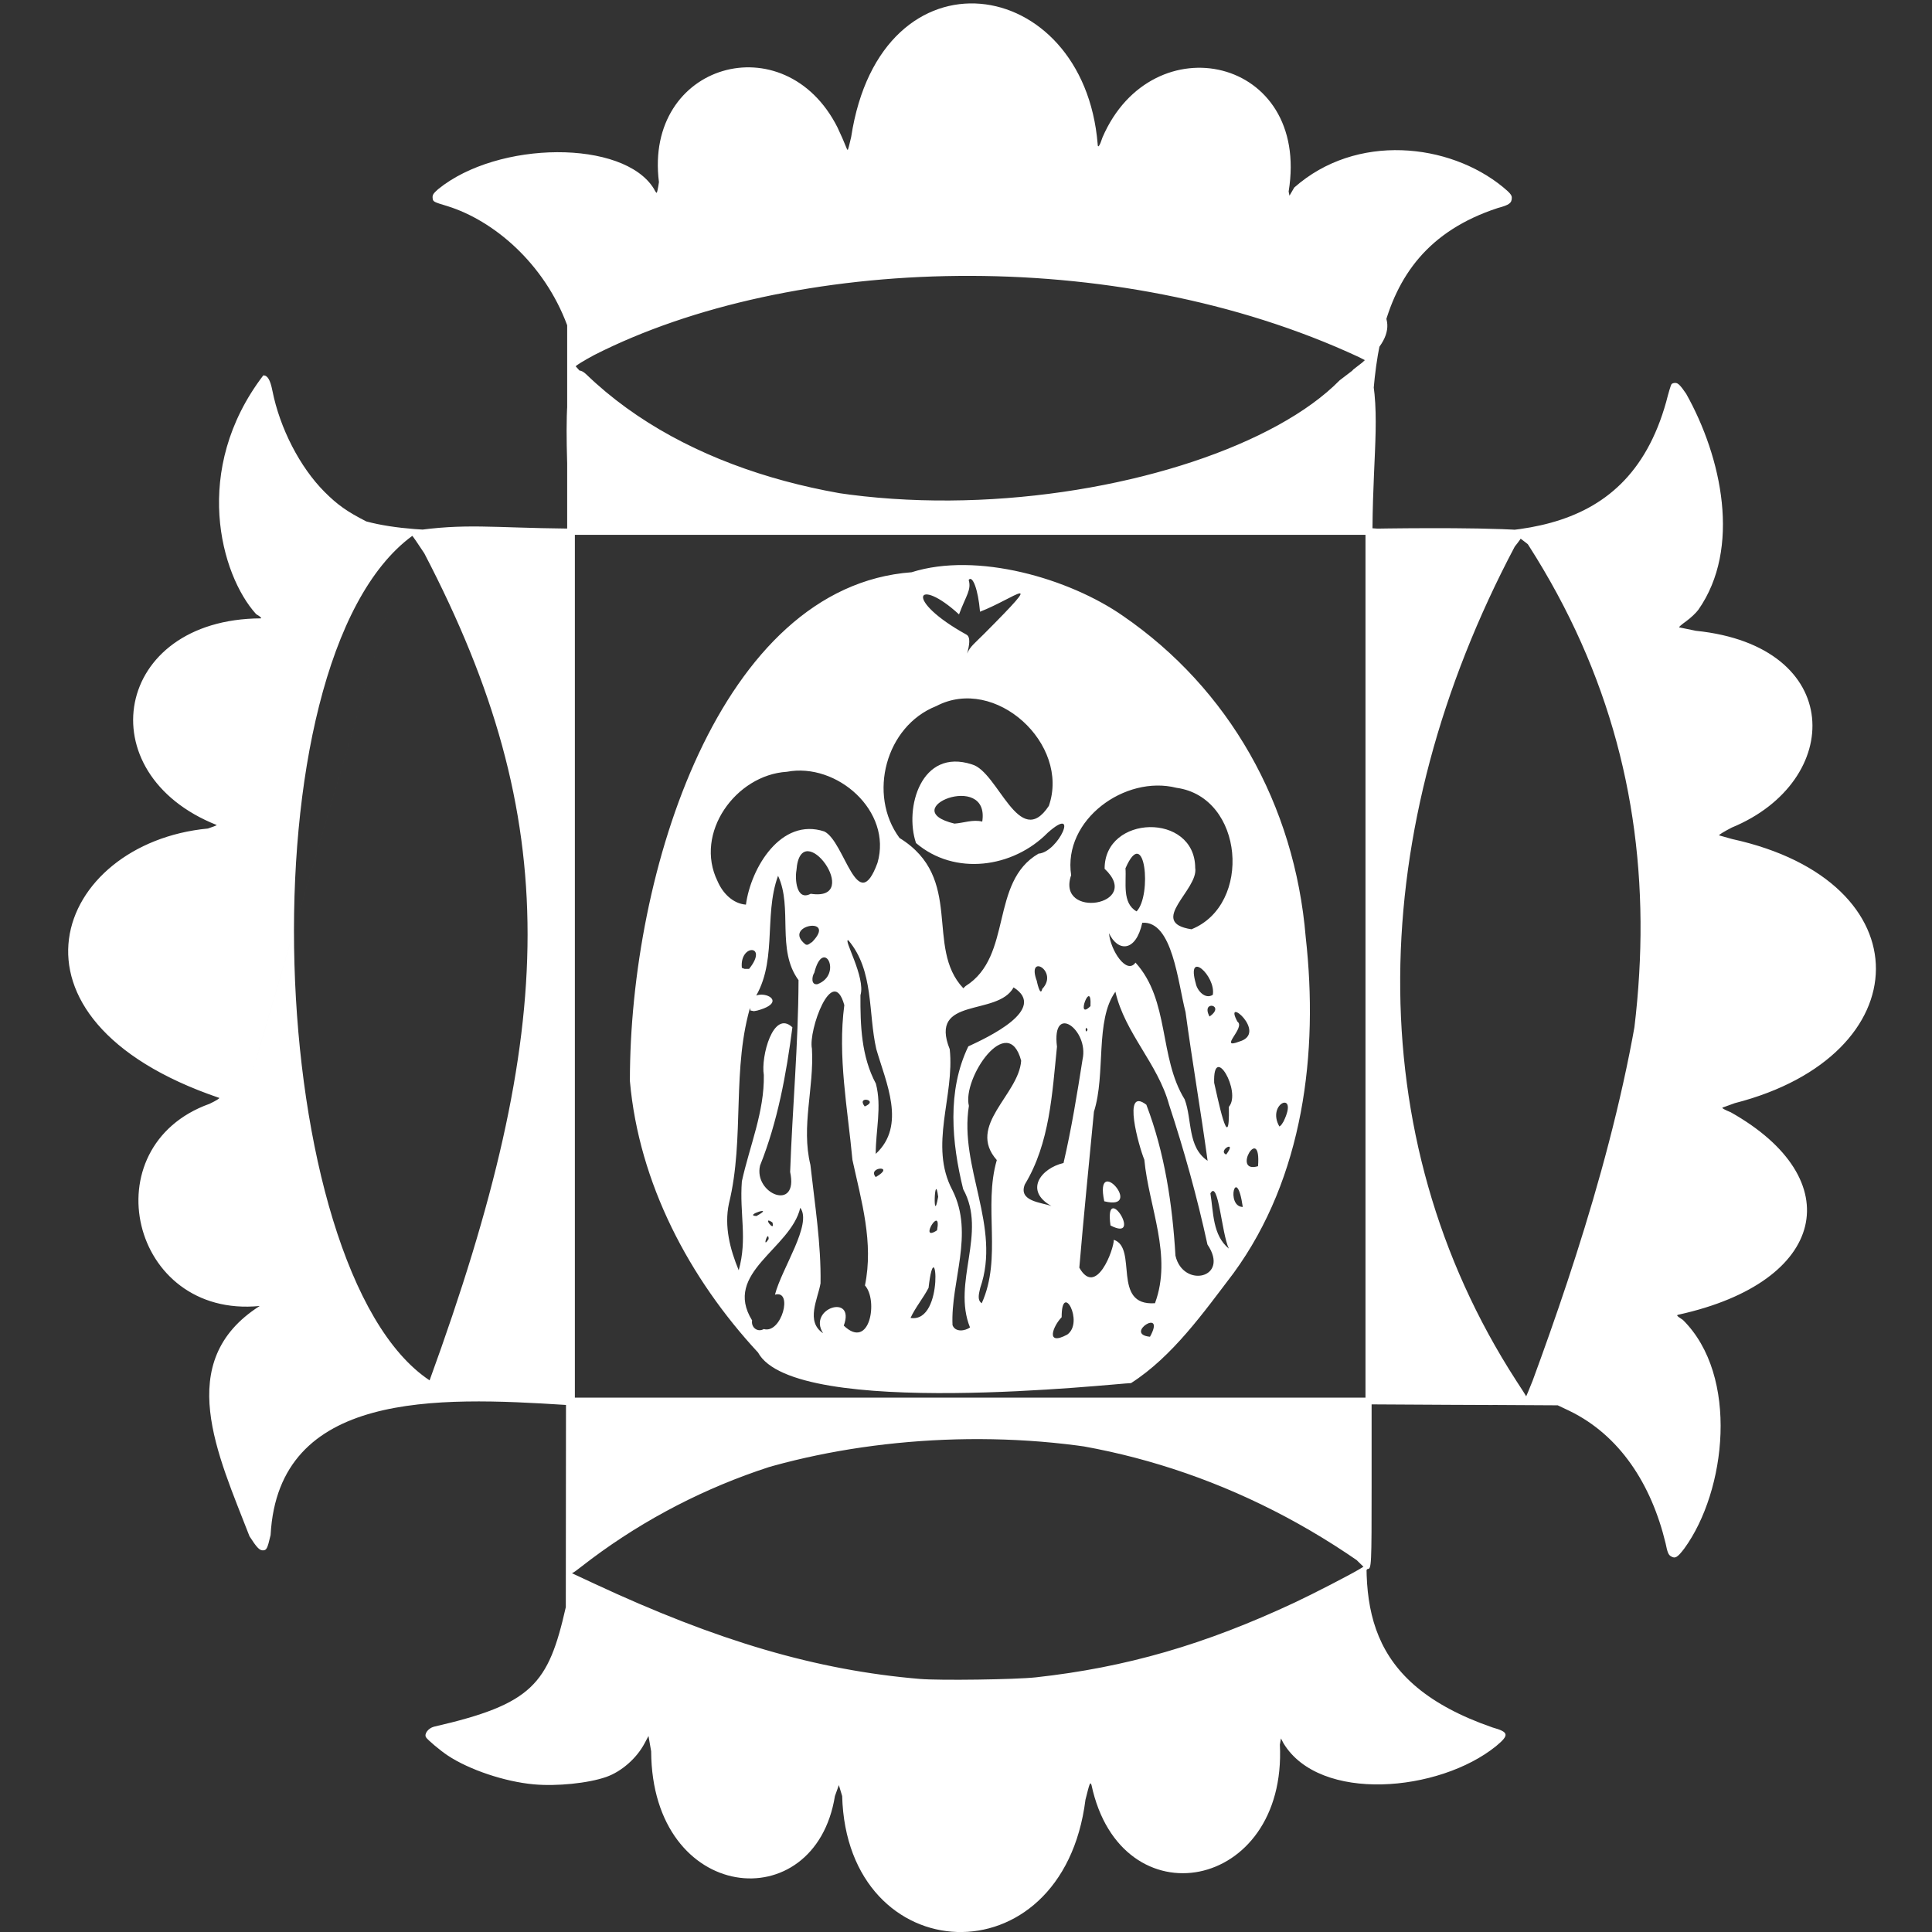 <svg xmlns="http://www.w3.org/2000/svg" width="1000" height="1000" viewBox="0 0 1000 1000" fill="#fff"><rect x="0" y="0" width="1000" height="1000" fill="#333333" stroke="none"/><path d="M435.905 929.642l-1.712-5.678-2.037 5.678c-10.318 63.996-94.731 55.67-95.117-23.176l-1.377-7.927-2.077 3.895c-4.108 7.707-11.95 14.563-19.799 17.312-9.334 3.269-25.601 4.924-37.577 3.821-14.975-1.378-33.356-7.547-44.478-14.929-3.855-2.559-10.54-8.173-11.257-9.456-.994-1.775 1.187-4.651 4.126-5.443 50.969-11.697 59.218-21.935 68.259-61.879l.047-52.33.047-52.33c-66.836-4.279-148.873-7.288-152.892 67.334-1.663 7.122-2.076 7.927-4.06 7.927-1.719 0-3.195-1.568-6.866-7.293-16.236-42.038-39.831-90.444 5.299-119.193-67.067 6.616-87.572-82.607-25.967-104.644 3.251-1.545 5.49-2.928 4.975-3.073-120.641-41.035-84.726-131.902-5.838-139.41 2.522-.819 4.581-1.633 4.577-1.811-67.286-26.696-53.377-106.586 22.809-106.965.562-.168-.376-1.018-2.399-2.174-18.377-20.225-33.562-74.795 3.695-123.609 2.215 0 3.591 2.326 4.71 7.966 3.854 19.404 14.25 39.58 26.967 52.329 6.696 6.714 11.769 10.3 21.655 15.314 29.769 8.01 76.13 3.595 103.945 3.694v-105.246c-11.982-32.294-38.242-54.23-61.833-61.607-7.425-2.233-7.615-2.335-7.803-4.213-.161-1.614.299-2.358 2.854-4.611 30.968-25.209 96.073-25.756 111.69-.174.541 1.134 1.175 2.061 1.406 2.061.231 0 .765-2.497 1.185-5.549-7.8-61.674 65.176-82.193 92.373-28.379 1.812 3.837 3.673 8.046 4.134 9.354.461 1.308.995 2.378 1.186 2.376.191-.001 1.002-3.009 1.8-6.685 15.36-100.437 120.376-84.698 127.593 3.675.018 2.398 1.097.893 2.5-3.488 25.807-59.68 107.709-41.72 96.348 28.012l.432 2.169 2.471-4.225c32.094-28.381 80.218-23.009 108.01-.253 3.615 2.987 4.597 4.162 4.597 5.496 0 2.813-1.309 3.778-7.293 5.378-72.115 23.637-65.109 93.614-65.681 165.691 65.538 4.72 131.997 9.613 152.902-65.443 1.148-4.534 2.372-8.615 2.721-9.069.349-.453 1.372-.739 2.275-.634 1.257.146 2.499 1.448 5.322 5.581 18.471 32.931 28.594 79.983 6.323 111.787-1.214 1.664-4.078 4.36-6.364 5.992-2.286 1.631-3.898 3.041-3.583 3.132.315.091 4.204.891 8.641 1.776 77.387 7.902 76.77 77.887 18.566 101.864-4.031 2.077-6.963 3.89-6.517 4.03.446.139 3.463.99 6.703 1.889 100.265 21.933 97.804 112.032 1.401 136.708-2.965 1.071-5.818 2.103-6.342 2.295-.559.205 1.189 1.202 4.245 2.421 61.467 34.593 50.161 87.752-26.973 104.758-1.321.267-1.077.567 2.22 2.732 29.22 28.927 22.423 88.542.716 118.317-3.595 4.748-4.803 5.415-7.095 3.914-1.152-.755-1.691-2.131-2.57-6.553-7.398-30.735-23.784-55.975-49.755-68.591l-6.084-2.89-48.514-.273-48.514-.273.192 52.748c-5.945 50.299-3.806 91.393 63.049 114.53 8.541 2.404 8.827 3.884 1.87 9.674-29.481 23.865-91.276 29.408-110.012-1.444l-1.33-2.537-.565 3.171c3.763 76.096-82.271 92.203-97.505 20.927-.695-1.789-.88-1.339-3.121 7.611-11.882 94.542-123.504 88.672-125.929-1.882zm100.228-61.452c46.639-5.121 87.55-16.949 134.127-38.782 9.429-4.42 28.756-14.39 33.578-17.324l1.885-1.147-4.256-4.143c-94.689-81.304-269.32-74.902-359.989-24.776-13.166 7.772-34.76 22.846-43.091 30.081l-2.466 2.142 11.344 5.293c64.243 29.972 115.506 44.987 168.936 49.484 10.215.86 49.497.316 59.929-.829zm170.91-367.915v-223.546h-410.945v447.093h410.945v-223.546zm86.256 214.35c46.25-125.82 114.358-346.008-6.458-435.994-.701 0-8.858 10.669-13.821 18.074-59.924 135.449-71.486 275.147-2.436 396.675 8.266 14.281 18.625 30.301 19.209 29.707.117-.12 1.695-3.928 3.507-8.462zm-570.942-.158c66.638-183.079 69.523-289.528-2.74-428.067-3.256-4.971-6.053-9.037-6.215-9.037-89.065 65.187-76.571 380.316 8.955 437.104zm471.052-517.618c5.232-3.92 10.306-7.875 11.276-8.788l1.763-1.66-3.032-1.553c-127.097-59.152-294.448-52.558-395.745-1.142-5.319 2.845-9.671 5.511-9.671 5.924 94.16 107.792 329.736 73.988 395.409 7.219zm-399.895 633.936c-.553-1.985-.673-12.506-.164-14.404.213-.793.877-1.426 1.496-1.426.613 0 4.501 1.592 8.64 3.539 63.563 29.889 116.263 45.76 166.271 50.072 20.442 1.763 51.178 1.734 64.956-.06 1.394-.182 6.496-.757 11.338-1.278 9.711-1.046 27.558-4.282 39.974-7.249 36.025-8.61 76.704-24.695 113.169-44.75 7.331-4.032 7.811-4.205 8.618-3.101-76.238 75.849-370.576 97.995-414.298 18.657zm497.377-104.328c-.61-.173-1.109-.729-1.109-1.236s2.112-6.261 4.694-12.786c67.735-159.942 80.381-304.402-7.104-436.006 128.395 112.394 109.686 321.207 19.049 450.126l-7.211.11c-3.966.06-7.71-.032-8.32-.205zm-578.198-451.114c-141.795 483.105-70.898 241.552 0 0zm81.411-93.207c.021-5.607.224-10.935.451-11.84 121.923-60.55 487.032-53.134 413.956 15.249-.702.582-3.532-.501-13.514-5.172-139.418-60.524-268.997-61.866-391.877 5.122-10.506 6.212-7.695 2.969-9.016-3.359zm414.119 13.047c0-1.917.119-2.701.264-1.743.145.959.145 2.527 0 3.485-.145.958-.264.174-.264-1.743zm-414.491 618.482c-.645-.777-.737-9.66-.459-44.026l.348-43.053c-5.195-366.267-5.965-358.985-75.156-442.371-3.189-4.817-5.798-8.987-5.798-9.266 28.169-4.259 41.763-1.744 81.085-1.359 2.575-13.039-7.077-95.737 9.75-79.784 103.638 99.863 325.279 78.89 396.989-2.574 3.344-2.664 6.714-5.183 7.49-5.598 7.255 24.898 2.721 46.31 2.413 88.019 0 0 52.468-.985 77.342.76 1.416 1.416.77 2.901-3.706 8.52-77.029 145.586-81.34 304.71.815 431.776 6.047 9.197 6.863 10.745 6.13 11.628-.764.921-4.7.997-40.938.793l-40.092-.226v41.841c0 41.942-.068 43.361-2.089 43.361-.313 0-2.465-1.804-4.783-4.01-130.366-90.391-291.736-83.418-402.173 2.81-4.985 3.962-5.882 4.307-7.167 2.759zm413.044-313.547v-223.3h-409.224v446.6h409.224zm-380.738 59.468c-.117-108.339 46.558-256.03 145.806-263.39 33.848-10.733 81.607 3.218 109.389 22.576 54.781 37.647 88.898 97.489 94.614 166.364 6.678 59.704-1.102 124.179-37.358 173.824-15.547 20.447-31.591 43.161-53.069 56.935-6.419.016-174.125 18.981-193.042-15.806-35.695-38.53-61.665-87.649-66.341-140.504zm269.194 132.312c8.586-15.607-13.887-1.359 0 0zm-169.202-1.825c-8.23-12.969 16.939-20.757 10.706-3.929 13.557 12.989 17.881-13.174 10.966-20.799 4.576-22.251-1.862-43.75-6.476-64.976-2.467-26.573-7.745-53.537-4.208-80.117-6.086-21.837-18.748 13.205-16.759 22.546 1.168 20.368-5.678 40.079-.787 60.15 2.257 20.348 5.572 40.884 5.239 61.295-1.41 8.221-7.829 19.782 1.318 25.831zm126.404.693c8.863-6.403-3.007-28.049-2.921-8.976-4.493 4.591-8.612 15.178 2.921 8.976zm-157.102-2.85c9.224 2.653 15.356-20.52 5.789-17.8 3.468-13.578 19.445-36.56 13.1-44.968-4.933 21.29-40.234 33.582-24.933 58.288-.639 3.632 2.837 6.345 6.044 4.48zm106.744-.83c-9.418-23.25 9.017-48.954-3.541-71.583-5.929-24.097-8.438-50.852 2.659-73.896 10.018-4.637 41.324-19.254 23.435-30.535-8.306 15.251-44.09 4.436-33.05 31.997 2.632 24.298-10.923 49.808 1.403 72.98 11.415 22.708-.964 47.106.041 69.849 1.471 3.787 6.398 3.058 9.055 1.188zm-30.783-4.93c18.123 2.878 12.926-47.399 9.327-15.561-2.798 5.373-6.779 10.048-9.327 15.561zm36.843-7.591c10.645-23.488.762-49.917 7.806-74.117-15.782-17.869 11.364-33.684 12.612-51.425-6.84-25.721-30.611 9.102-27.053 23.365-5.112 31.832 16.828 62.587 5.877 94.191-.488 2.46-1.868 6.184.757 7.985zm89.68-.027c9.124-24.587-3.19-49.669-5.51-74.276-2.781-6.637-11.679-38.242 1.048-28.453 9.533 24.942 13.498 51.77 15.062 78.129 3.957 17.077 28.393 11.686 16.558-5.779-5.343-24.539-12.025-48.598-19.871-72.408-5.828-21.28-22.846-36.938-27.778-58.433-10.665 14.841-4.863 42.598-11.109 62.105-2.555 26.817-5.336 54.286-7.561 80.718 8.735 15.507 17.945-9.597 17.843-14.427 12.636 4.169-1.337 34.398 21.318 32.826zm-23.022-40.242c-3.381-23.939 17.41 9.103 0 0zm-3.229-12.515c-5.355-25.512 21.148 5.267 0 0zm-189.207 35.697c4.583-16.366.35-29.174 1.631-46.031 4.016-18.334 11.712-35.962 11.364-55.057-1.609-9.353 4.846-34.053 14.789-24.657-3.166 24.324-7.608 48.695-16.736 71.534-3.484 14.703 20.058 24.241 15.569 3.342 1.178-33.107 4.238-66.143 4.341-99.288-11.593-15.803-2.84-37.397-10.595-54.018-7.833 21.413.439 46.215-13.746 65.801-10.551 33.654-3.314 69.769-11.682 103.842-2.517 11.79.571 23.702 5.066 34.531zm6.071-134.453c-3.845-15.143 24.671-5.733 3.59.021l-1.797.331-1.793-.351zm247.622 123.249c-3.75-7.771-5.423-36.103-9.552-28.575 1.635 9.832 1.077 21.622 9.552 28.575zm-238.197-4.998c-.117-5.192-3.684 5.928 0 0zm87.167-4.473c2.59-14.052-10.008 6.671 0 0zm-85.219-4.078c-5.897-3.955 1.723 5.902 0 0zm-8.257-3.318c10.396-5.723-7.105-.221 0 0zm94.052-9.951c-1.861-14.397-2.883 15.983 0 0zm58.627 4.783c-14.191-7.925-5.547-19.504 6.258-22.267 4.08-17.556 7.046-35.75 9.852-53.65 3.405-15.252-16.112-29.629-13.245-6.555-2.492 24.239-3.681 49.887-16.641 71.301-3.467 8.776 8.543 9.275 13.776 11.172zm99.037.49c-3.285-22.832-9.028-.237 0 0zm-189.985-15.475c10.817-6.217-4.649-5.447 0 0zm171.778-8.437c-3.509-25.738-7.979-51.53-11.425-76.979-3.955-15.153-6.694-47.334-22.394-46.212-3.367 15.405-12.716 15.045-17.223 5.386.758 8.931 9.151 21.702 13.718 15.232 17.812 19.594 11.981 48.998 25.451 70.795 3.97 10.514 1.323 24.656 11.874 31.78zm26.097 2.811c1.783-22.614-14.04 4.102 0 0zm-16.482-6.031c6.067-8.032-4.696-2.057 0 0zm-181.393-.349c15.99-14.72 5.216-37.078.28-54.293-4.282-18.73-1.107-40.461-14.421-56.228-3.098-1.369 9.062 19.209 6.233 28.383-.1 15.625.449 31.697 7.985 45.778 3.163 11.972-.116 24.258-.077 36.36zm182.78-24.355c6.726-7.778-8.299-33.597-7.609-12.451 1.434 5.909 8.189 39.941 7.609 12.451zm28.279 7.619c8.207-16.669-9.044-9.475-2.132 2.564 1.049-.571 1.51-1.588 2.132-2.564zm-216.762-7.809c7.773-3.245-4.565-5.878 0 0zm193.917-33.599c15.156-4.389-8.708-24.469-.991-10.294 4.413 3.056-10.258 14.602.991 10.294zm-78.581-6.147c-1.298-3.129-1.298 3.129 0 0zm63.14-6.813c8.624-5.956-4.715-8.785 0 0zm-61.623-5.368c.758-14.948-8.215 8.123 0 0zm63.327-5.864c1.658-9.862-13.942-23.839-8.805-5.824.704 3.636 4.851 8.376 8.805 5.824zm-88.291-3.057c8.762-9.176-8.389-18.927-2.772-4.014-.218-.767 1.73 8.766 2.772 4.014zm-39.651-1.485c24.577-15.424 12.343-53.77 37.717-68.524 10.312-.705 21.513-25.696 4.774-10.825-18.007 18.294-48.164 22.424-68.18 5.333-6.135-18.09 2.622-49.342 28.985-40.687 13.566 3.752 24.362 44.819 39.776 21.455 11.12-31.966-27.694-67.73-58.276-51.647-26.222 10.357-35.568 45.869-19.017 68.262 33.779 20.852 12.927 56.524 33.018 77.779zm-76.681-.958c13.278-5.022 3.028-24.675-1.648-5.932-1.204 1.743-1.895 6.496 1.648 5.932zm-35.401-7.927c10.253-12.718-4.996-13.061-3.748-.529l1.434.547 2.314-.019zm32.597-13.869c13.433-13.784-15.957-8.734-3.4 1.221 1.394.691 2.283-.717 3.4-1.221zm196.381-6.625c31.567-12.706 27.145-68.442-7.758-73.219-26.592-6.748-58.855 16.519-54.525 45.202-7.893 23.037 37.517 15.678 17.325-3.295-.15-28.061 46.728-29.277 46.891-.485 1.864 11.276-25.017 28.268-1.932 31.797zm-28.411-9.26c8.047-8.289 4.366-45.607-5.753-22.289.558 7.256-1.903 17.981 5.753 22.289zm-202.199-3.495c2.515-18.943 18.124-45.271 40.556-37.878 10.67 5.192 17.071 44.752 27.527 16.28 7.797-26.77-20.984-52.111-46.914-47.162-26.375 1.612-48.158 31.71-35.829 56.694 2.585 5.998 7.792 11.55 14.66 12.067zm33.53-5.623c27.848 4.275-5.271-41.545-7.392-12.098-.81 4.341-.068 16.082 7.392 12.098zm88.787-37.358c4.095-26.514-45.578-6.447-14.38 1.048 4.785-.346 9.564-2.262 14.38-1.048zm-7.793-86.976c1.334-3.518 4.053-5.482 8.769-10.217 33.402-33.531 15.8-18.392-2.129-11.441-.991-11.616-3.903-19.052-5.87-16.47 1.502 5.221-1.327 7.95-4.999 17.863-22.017-20.175-28.911-7.632 3.823 10.455 2.298 1.27 1.492 5.516.404 9.811z"/></svg>